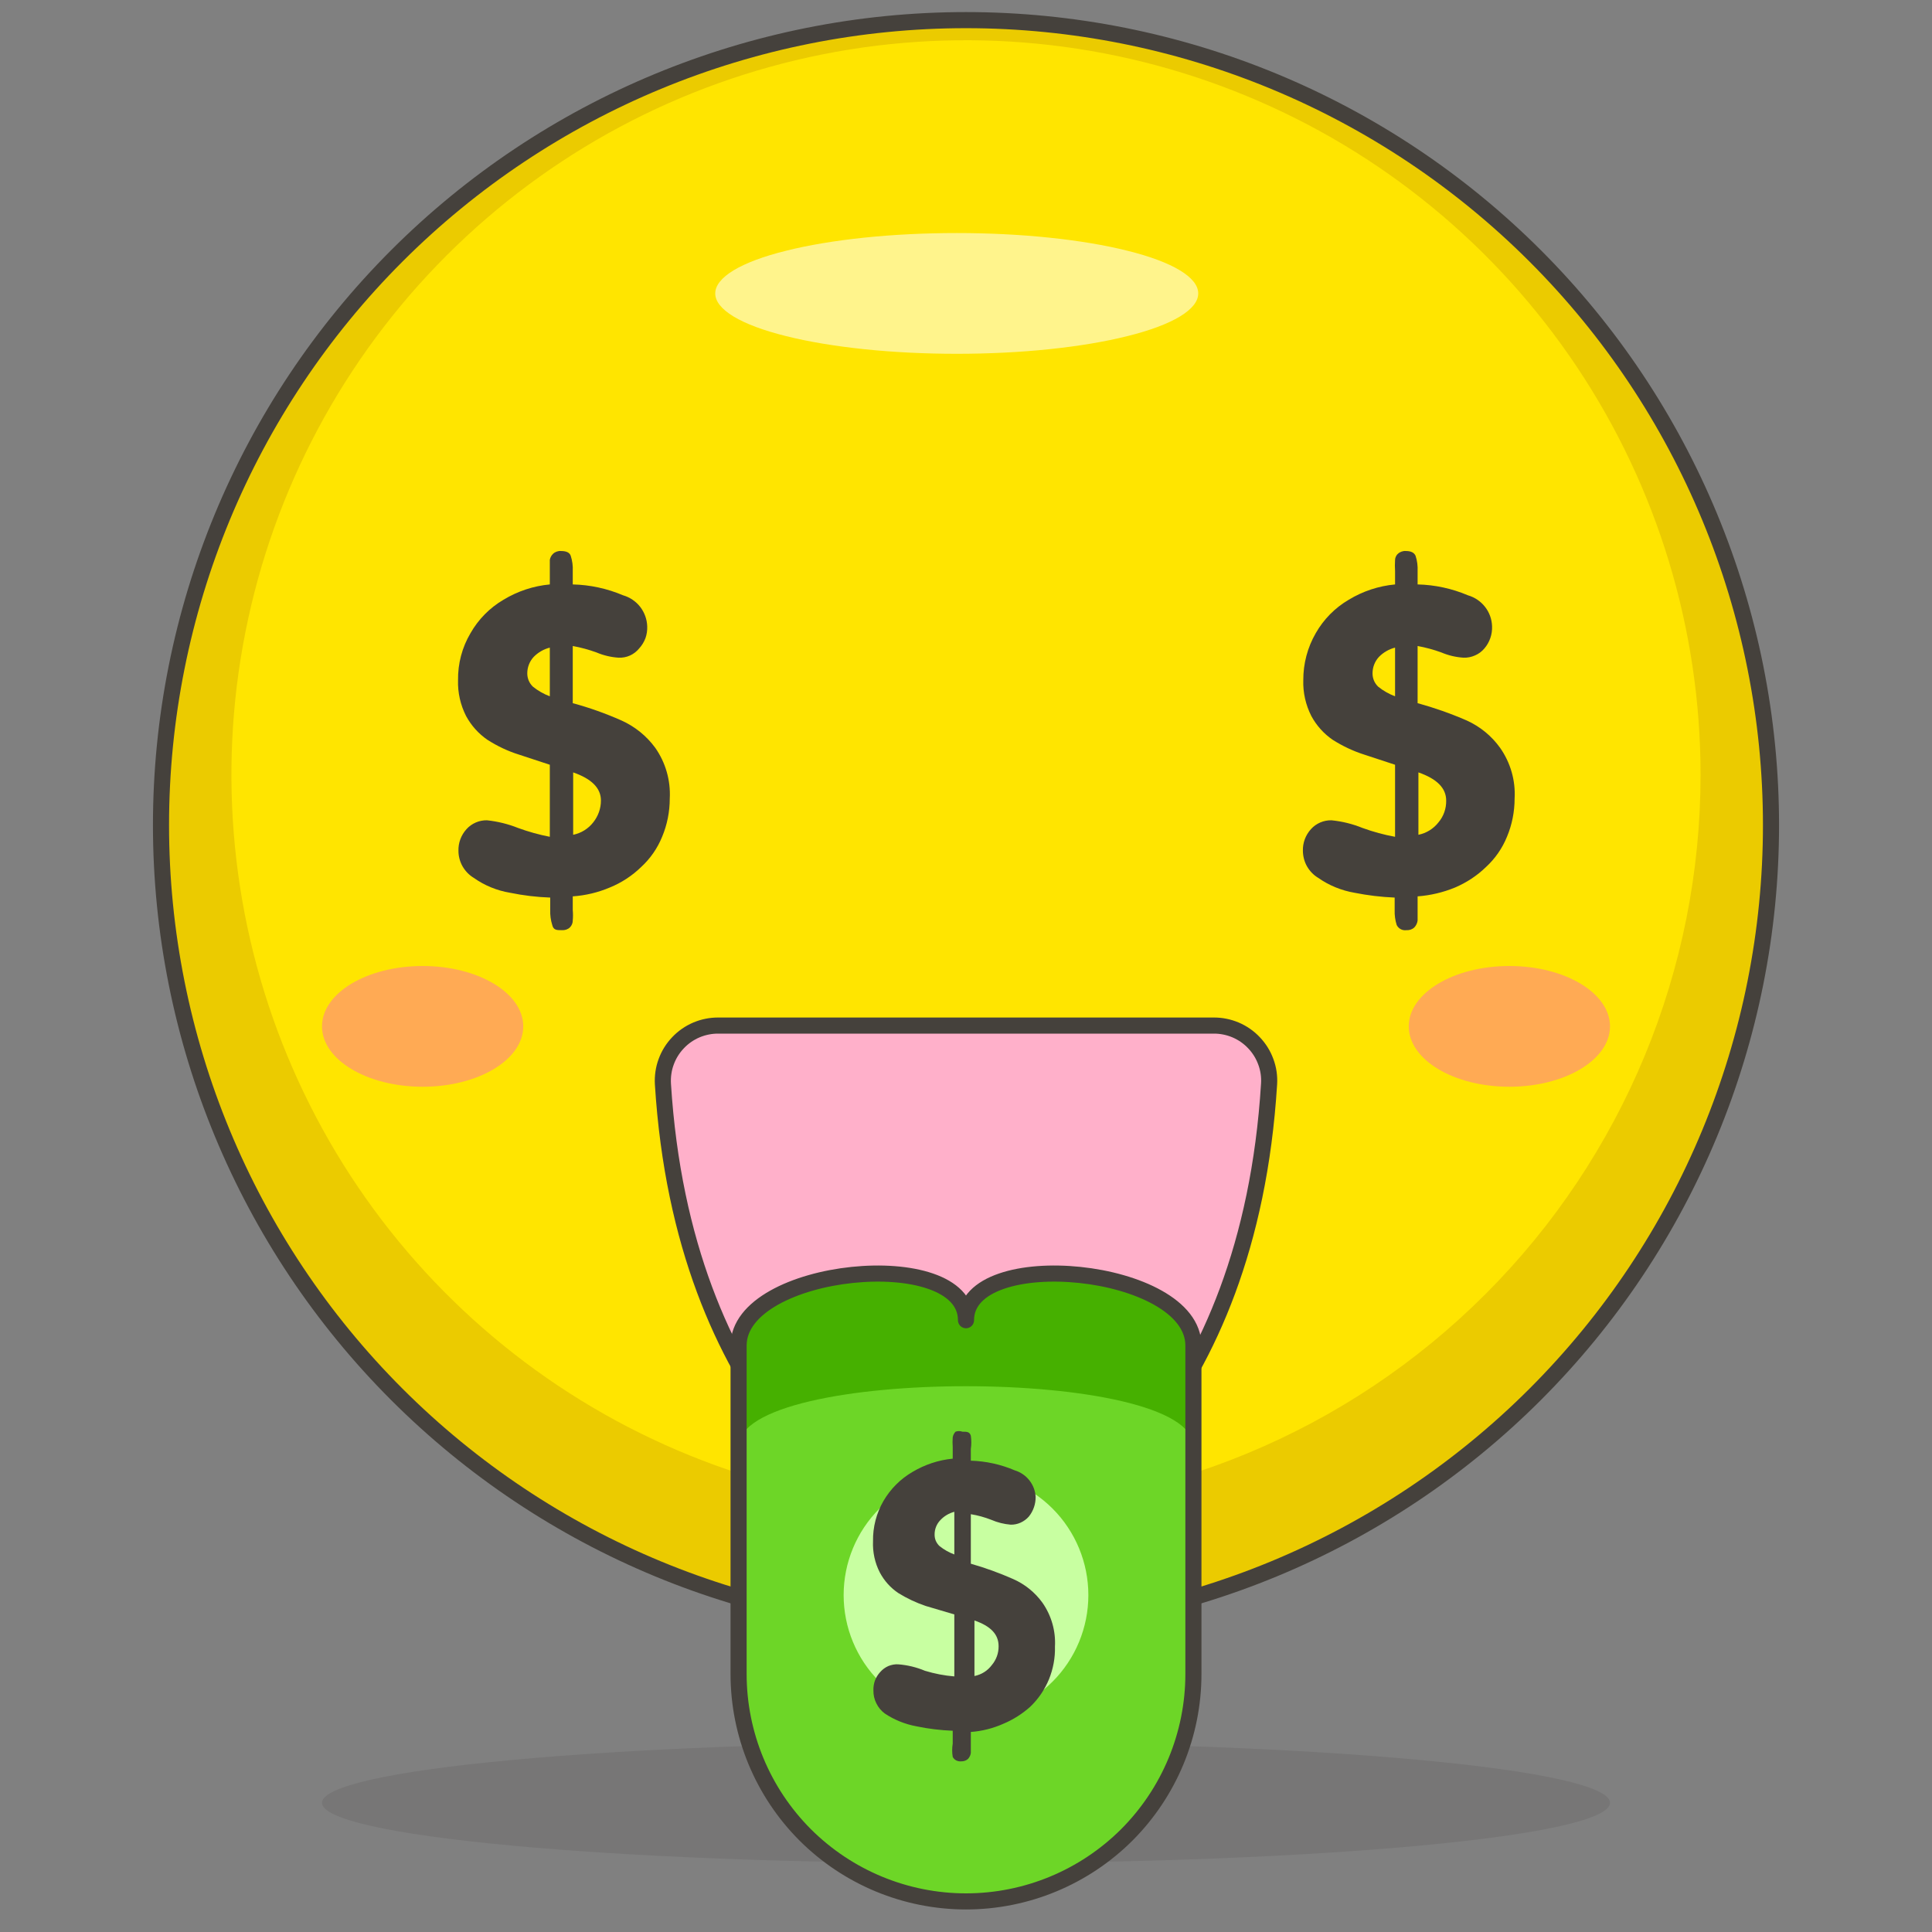 <svg width="24" height="24" viewBox="0 0 24 24" fill="none" xmlns="http://www.w3.org/2000/svg">
<rect x="0" y="0" width="24" height="24" fill="#808080" stroke="none"/>
<path d="M2 10.25C2 12.902 3.054 15.446 4.929 17.321C6.804 19.196 9.348 20.25 12 20.25C14.652 20.25 17.196 19.196 19.071 17.321C20.946 15.446 22 12.902 22 10.25C22 7.598 20.946 5.054 19.071 3.179C17.196 1.304 14.652 0.25 12 0.25C9.348 0.25 6.804 1.304 4.929 3.179C3.054 5.054 2 7.598 2 10.25V10.25Z" fill="#FFE500"/>
<path d="M12 0.25C10.022 0.25 8.089 0.836 6.444 1.935C4.8 3.034 3.518 4.596 2.761 6.423C2.004 8.25 1.806 10.261 2.192 12.201C2.578 14.141 3.53 15.922 4.929 17.321C6.327 18.72 8.109 19.672 10.049 20.058C11.989 20.444 14 20.246 15.827 19.489C17.654 18.732 19.216 17.45 20.315 15.806C21.413 14.161 22 12.228 22 10.25C22 8.937 21.741 7.636 21.239 6.423C20.736 5.21 20 4.108 19.071 3.179C18.142 2.25 17.04 1.514 15.827 1.011C14.614 0.509 13.313 0.25 12 0.25V0.25ZM12 18.75C10.195 18.75 8.431 18.215 6.93 17.212C5.43 16.209 4.26 14.784 3.57 13.117C2.879 11.45 2.698 9.615 3.05 7.845C3.402 6.075 4.271 4.449 5.548 3.173C6.824 1.897 8.45 1.027 10.22 0.675C11.99 0.323 13.825 0.504 15.492 1.195C17.159 1.885 18.584 3.055 19.587 4.555C20.59 6.056 21.125 7.82 21.125 9.625C21.125 12.045 20.164 14.366 18.452 16.077C16.741 17.789 14.42 18.75 12 18.75V18.75Z" fill="#EBCB00"/>
<path d="M8.885 3.645C8.885 3.744 8.963 3.841 9.113 3.932C9.264 4.023 9.485 4.106 9.764 4.175C10.042 4.245 10.373 4.3 10.737 4.338C11.101 4.376 11.491 4.395 11.885 4.395C12.279 4.395 12.669 4.376 13.033 4.338C13.397 4.3 13.728 4.245 14.006 4.175C14.285 4.106 14.506 4.023 14.657 3.932C14.807 3.841 14.885 3.744 14.885 3.645C14.885 3.547 14.807 3.449 14.657 3.358C14.506 3.267 14.285 3.184 14.006 3.115C13.728 3.045 13.397 2.99 13.033 2.952C12.669 2.914 12.279 2.895 11.885 2.895C11.491 2.895 11.101 2.914 10.737 2.952C10.373 2.99 10.042 3.045 9.764 3.115C9.485 3.184 9.264 3.267 9.113 3.358C8.963 3.449 8.885 3.547 8.885 3.645V3.645Z" fill="#FFF48C"/>
<path d="M2 10.25C2 12.902 3.054 15.446 4.929 17.321C6.804 19.196 9.348 20.25 12 20.25C14.652 20.25 17.196 19.196 19.071 17.321C20.946 15.446 22 12.902 22 10.25C22 7.598 20.946 5.054 19.071 3.179C17.196 1.304 14.652 0.25 12 0.25C9.348 0.25 6.804 1.304 4.929 3.179C3.054 5.054 2 7.598 2 10.25V10.25Z" stroke="#45413C" stroke-width="0.2" stroke-linecap="round" stroke-linejoin="round"/>
<path opacity="0.15" d="M4 22.395C4 22.594 4.843 22.785 6.343 22.925C7.843 23.066 9.878 23.145 12 23.145C14.122 23.145 16.157 23.066 17.657 22.925C19.157 22.785 20 22.594 20 22.395C20 22.196 19.157 22.005 17.657 21.865C16.157 21.724 14.122 21.645 12 21.645C9.878 21.645 7.843 21.724 6.343 21.865C4.843 22.005 4 22.196 4 22.395V22.395Z" fill="#45413C"/>
<path d="M20 12.75C20 13.165 19.44 13.5 18.75 13.5C18.06 13.5 17.5 13.165 17.5 12.75C17.5 12.335 18.06 12 18.75 12C19.44 12 20 12.335 20 12.75Z" fill="#FFAA54"/>
<path d="M4 12.75C4 13.165 4.56 13.5 5.25 13.5C5.94 13.5 6.5 13.165 6.5 12.75C6.5 12.335 5.94 12 5.25 12C4.56 12 4 12.335 4 12.75Z" fill="#FFAA54"/>
<path d="M8.235 13.465C8.485 17.465 10.78 18.965 11.66 19.465C11.764 19.524 11.881 19.555 12 19.555C12.119 19.555 12.236 19.524 12.34 19.465C13.22 18.965 15.515 17.505 15.765 13.465C15.771 13.371 15.757 13.277 15.724 13.189C15.692 13.101 15.642 13.021 15.577 12.953C15.513 12.885 15.435 12.831 15.348 12.794C15.262 12.758 15.169 12.739 15.075 12.74H8.925C8.831 12.739 8.738 12.758 8.652 12.794C8.565 12.831 8.487 12.885 8.423 12.953C8.358 13.021 8.308 13.101 8.276 13.189C8.243 13.277 8.23 13.371 8.235 13.465V13.465Z" fill="#FFB0CA" stroke="#45413C" stroke-width="0.2" stroke-linecap="round" stroke-linejoin="round"/>
<path d="M12 16.4C12 15.46 14.825 15.735 14.825 16.715V20.795C14.825 21.544 14.527 22.263 13.998 22.793C13.468 23.322 12.749 23.62 12 23.62C11.251 23.62 10.532 23.322 10.002 22.793C9.473 22.263 9.175 21.544 9.175 20.795V16.715C9.175 15.735 12 15.46 12 16.4Z" fill="#6DD627"/>
<path d="M12 16.4C12 15.46 9.175 15.735 9.175 16.715V17.97C9.175 16.97 14.825 16.97 14.825 17.97V16.715C14.825 15.735 12 15.46 12 16.4Z" fill="#46B000"/>
<path d="M12 16.4C12 15.46 14.825 15.735 14.825 16.715V20.795C14.825 21.544 14.527 22.263 13.998 22.793C13.468 23.322 12.749 23.62 12 23.62C11.251 23.62 10.532 23.322 10.002 22.793C9.473 22.263 9.175 21.544 9.175 20.795V16.715C9.175 15.735 12 15.46 12 16.4Z" stroke="#45413C" stroke-width="0.2" stroke-linecap="round" stroke-linejoin="round"/>
<path d="M6.83 10.395V9.5L6.45 9.375C6.311 9.332 6.178 9.269 6.055 9.19C5.944 9.114 5.854 9.013 5.79 8.895C5.72 8.757 5.685 8.604 5.69 8.45C5.687 8.244 5.74 8.042 5.845 7.865C5.943 7.693 6.084 7.55 6.255 7.45C6.43 7.344 6.626 7.279 6.83 7.26V7.095C6.83 7.035 6.83 6.99 6.83 6.955C6.835 6.926 6.849 6.9 6.87 6.88C6.883 6.867 6.899 6.858 6.916 6.852C6.934 6.846 6.952 6.843 6.97 6.845C7.037 6.845 7.077 6.865 7.09 6.905C7.11 6.966 7.118 7.031 7.115 7.095V7.26C7.33 7.265 7.542 7.311 7.74 7.395C7.824 7.419 7.899 7.47 7.953 7.539C8.006 7.608 8.037 7.692 8.04 7.78C8.042 7.83 8.035 7.88 8.018 7.928C8 7.975 7.974 8.018 7.94 8.055C7.909 8.093 7.87 8.123 7.826 8.143C7.782 8.163 7.734 8.172 7.685 8.17C7.59 8.164 7.497 8.142 7.41 8.105C7.314 8.07 7.215 8.043 7.115 8.025V8.735C7.322 8.791 7.524 8.863 7.72 8.95C7.887 9.025 8.032 9.142 8.14 9.29C8.269 9.474 8.332 9.696 8.32 9.92C8.32 10.083 8.288 10.245 8.225 10.395C8.167 10.538 8.078 10.666 7.965 10.77C7.853 10.879 7.72 10.966 7.575 11.025C7.429 11.087 7.273 11.124 7.115 11.135V11.305C7.119 11.348 7.119 11.392 7.115 11.435C7.115 11.451 7.112 11.466 7.106 11.481C7.1 11.496 7.091 11.509 7.08 11.52C7.067 11.533 7.051 11.542 7.034 11.548C7.016 11.554 6.998 11.556 6.98 11.555C6.915 11.555 6.875 11.555 6.86 11.49C6.841 11.43 6.833 11.368 6.835 11.305V11.15C6.667 11.144 6.5 11.124 6.335 11.09C6.173 11.063 6.019 11 5.885 10.905C5.827 10.87 5.78 10.821 5.746 10.762C5.713 10.704 5.695 10.637 5.695 10.57C5.692 10.47 5.728 10.374 5.795 10.3C5.827 10.264 5.867 10.236 5.911 10.217C5.955 10.198 6.002 10.189 6.05 10.19C6.182 10.204 6.312 10.236 6.435 10.285C6.563 10.332 6.696 10.369 6.83 10.395V10.395ZM6.83 8.65V8.045C6.754 8.064 6.685 8.104 6.63 8.16C6.578 8.216 6.55 8.289 6.55 8.365C6.55 8.396 6.556 8.426 6.568 8.455C6.58 8.483 6.598 8.509 6.62 8.53C6.683 8.581 6.754 8.621 6.83 8.65V8.65ZM7.12 9.595V10.37C7.219 10.35 7.308 10.295 7.37 10.215C7.431 10.138 7.465 10.043 7.465 9.945C7.465 9.79 7.35 9.675 7.12 9.595V9.595Z" fill="#45413C"/>
<path d="M17.33 10.395V9.5L16.95 9.375C16.811 9.331 16.678 9.268 16.555 9.19C16.444 9.114 16.354 9.013 16.29 8.895C16.22 8.757 16.185 8.604 16.19 8.45C16.189 8.245 16.242 8.043 16.345 7.865C16.443 7.693 16.584 7.55 16.755 7.45C16.93 7.344 17.126 7.279 17.33 7.26V7.095C17.327 7.048 17.327 7.002 17.33 6.955C17.33 6.941 17.334 6.927 17.34 6.914C17.346 6.901 17.354 6.889 17.365 6.88C17.378 6.867 17.394 6.858 17.411 6.852C17.428 6.846 17.447 6.843 17.465 6.845C17.528 6.845 17.568 6.865 17.585 6.905C17.605 6.966 17.613 7.031 17.61 7.095V7.26C17.825 7.265 18.037 7.311 18.235 7.395C18.319 7.419 18.394 7.47 18.448 7.539C18.502 7.608 18.532 7.692 18.535 7.78C18.539 7.88 18.505 7.979 18.44 8.055C18.408 8.093 18.368 8.123 18.323 8.142C18.278 8.162 18.229 8.172 18.18 8.17C18.085 8.164 17.992 8.142 17.905 8.105C17.809 8.07 17.71 8.043 17.61 8.025V8.735C17.818 8.792 18.022 8.864 18.22 8.95C18.386 9.025 18.529 9.142 18.635 9.29C18.764 9.474 18.828 9.696 18.815 9.92C18.815 10.083 18.783 10.245 18.72 10.395C18.662 10.538 18.573 10.666 18.46 10.77C18.349 10.878 18.218 10.964 18.075 11.025C17.927 11.086 17.77 11.123 17.61 11.135V11.305C17.61 11.36 17.61 11.405 17.61 11.435C17.606 11.467 17.592 11.497 17.57 11.52C17.557 11.533 17.541 11.542 17.524 11.548C17.506 11.554 17.488 11.556 17.47 11.555C17.446 11.558 17.421 11.554 17.399 11.542C17.378 11.53 17.36 11.512 17.35 11.49C17.331 11.43 17.323 11.368 17.325 11.305V11.15C17.157 11.143 16.99 11.123 16.825 11.09C16.663 11.062 16.509 10.999 16.375 10.905C16.317 10.87 16.27 10.821 16.236 10.762C16.203 10.704 16.186 10.637 16.185 10.57C16.182 10.47 16.218 10.374 16.285 10.3C16.317 10.264 16.357 10.236 16.401 10.217C16.445 10.198 16.492 10.189 16.54 10.19C16.672 10.203 16.802 10.235 16.925 10.285C17.057 10.333 17.192 10.37 17.33 10.395ZM17.33 8.65V8.045C17.254 8.064 17.185 8.104 17.13 8.16C17.078 8.216 17.05 8.289 17.05 8.365C17.05 8.396 17.056 8.426 17.068 8.455C17.08 8.483 17.098 8.509 17.12 8.53C17.183 8.581 17.254 8.621 17.33 8.65V8.65ZM17.62 9.595V10.37C17.719 10.35 17.808 10.295 17.87 10.215C17.933 10.14 17.967 10.044 17.965 9.945C17.965 9.79 17.85 9.675 17.62 9.595V9.595Z" fill="#45413C"/>
<path d="M10.48 19.815C10.48 20.218 10.64 20.605 10.925 20.89C11.21 21.175 11.597 21.335 12 21.335C12.403 21.335 12.79 21.175 13.075 20.89C13.36 20.605 13.52 20.218 13.52 19.815C13.52 19.412 13.36 19.025 13.075 18.74C12.79 18.455 12.403 18.295 12 18.295C11.597 18.295 11.21 18.455 10.925 18.74C10.64 19.025 10.48 19.412 10.48 19.815V19.815Z" fill="#C8FFA1"/>
<path d="M11.855 20.825V20.055L11.5 19.95C11.381 19.91 11.267 19.856 11.16 19.79C11.063 19.725 10.985 19.638 10.93 19.535C10.868 19.415 10.839 19.28 10.845 19.145C10.842 18.97 10.887 18.797 10.975 18.645C11.062 18.496 11.186 18.372 11.335 18.285C11.488 18.194 11.658 18.137 11.835 18.12V17.975C11.832 17.935 11.832 17.895 11.835 17.855C11.839 17.829 11.852 17.804 11.87 17.785C11.898 17.775 11.928 17.775 11.955 17.785C12.01 17.785 12.045 17.785 12.06 17.835C12.068 17.89 12.068 17.945 12.06 18V18.145C12.248 18.151 12.432 18.191 12.605 18.265C12.677 18.287 12.741 18.33 12.787 18.389C12.834 18.448 12.861 18.52 12.865 18.595C12.866 18.684 12.836 18.771 12.78 18.84C12.752 18.872 12.717 18.897 12.678 18.915C12.64 18.932 12.598 18.941 12.555 18.94C12.472 18.933 12.391 18.913 12.315 18.88C12.233 18.848 12.147 18.824 12.06 18.81V19.425C12.239 19.476 12.415 19.54 12.585 19.615C12.731 19.679 12.857 19.781 12.95 19.91C13.061 20.069 13.116 20.261 13.105 20.455C13.109 20.593 13.083 20.731 13.031 20.86C12.978 20.988 12.9 21.104 12.8 21.2C12.7 21.29 12.585 21.363 12.46 21.415C12.333 21.471 12.198 21.505 12.06 21.515V21.66C12.06 21.71 12.06 21.745 12.06 21.775C12.057 21.803 12.044 21.829 12.025 21.85C12.002 21.871 11.971 21.881 11.94 21.88C11.919 21.882 11.898 21.878 11.879 21.869C11.86 21.859 11.845 21.844 11.835 21.825C11.826 21.77 11.826 21.715 11.835 21.66V21.5C11.684 21.494 11.533 21.476 11.385 21.445C11.244 21.419 11.109 21.365 10.99 21.285C10.946 21.252 10.91 21.209 10.886 21.159C10.861 21.11 10.849 21.055 10.85 21C10.848 20.958 10.855 20.916 10.869 20.876C10.884 20.837 10.906 20.801 10.935 20.77C10.963 20.738 10.997 20.713 11.036 20.696C11.075 20.68 11.118 20.672 11.16 20.675C11.274 20.684 11.385 20.711 11.49 20.755C11.609 20.791 11.731 20.815 11.855 20.825V20.825ZM11.855 19.325V18.78C11.788 18.798 11.727 18.834 11.68 18.885C11.634 18.933 11.609 18.998 11.61 19.065C11.61 19.091 11.615 19.117 11.625 19.141C11.636 19.165 11.651 19.187 11.67 19.205C11.726 19.25 11.788 19.285 11.855 19.31V19.325ZM12.105 20.145V20.82C12.191 20.803 12.268 20.755 12.32 20.685C12.376 20.619 12.406 20.536 12.405 20.45C12.405 20.3 12.305 20.2 12.105 20.13V20.145Z" fill="#45413C"/>
</svg>
